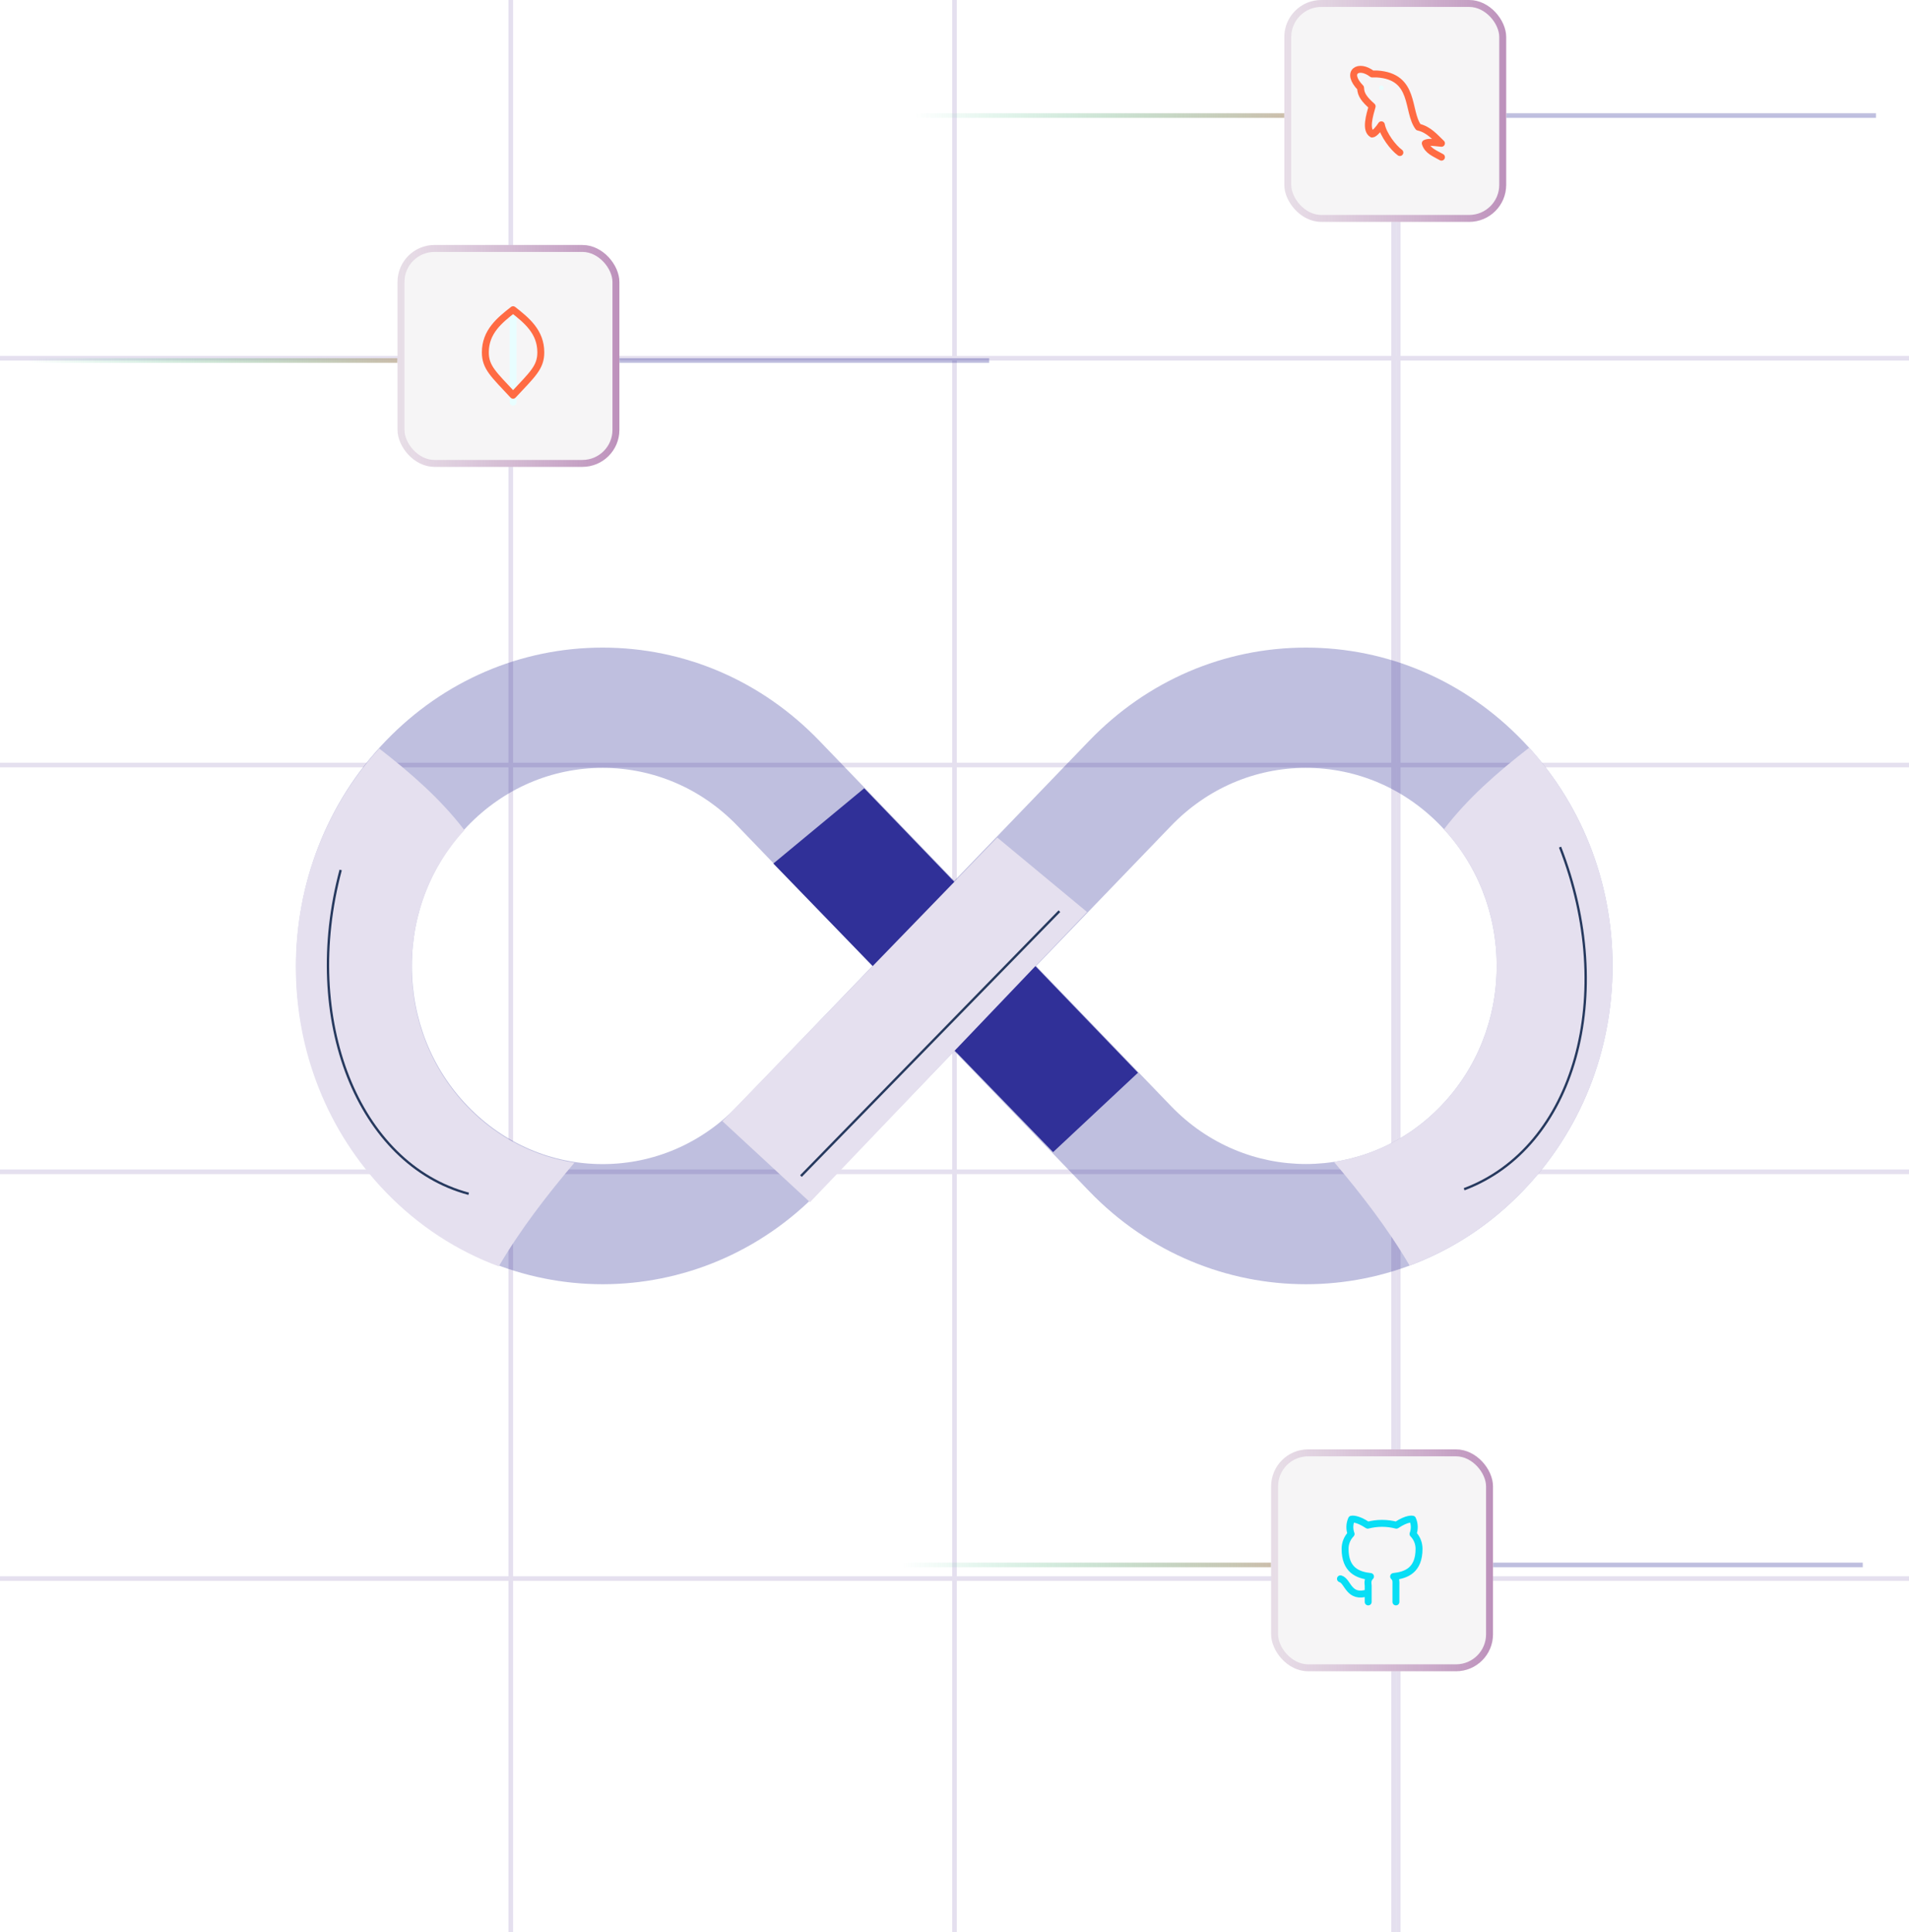 <svg width="413" height="418" viewBox="0 0 413 418" fill="none" xmlns="http://www.w3.org/2000/svg">
<line x1="4.37114e-08" y1="77.5" x2="413" y2="77.5" stroke="#E5E0EF"/>
<line x1="301.5" y1="6.49474e-08" x2="301.5" y2="418" stroke="#E5E0EF"/>
<line x1="302.5" y1="6.49474e-08" x2="302.5" y2="418" stroke="#E5E0EF"/>
<line x1="206.5" y1="6.49474e-08" x2="206.5" y2="418" stroke="#E5E0EF"/>
<line x1="110.5" y1="6.49474e-08" x2="110.5" y2="418" stroke="#E5E0EF"/>
<line x1="4.37114e-08" y1="165.5" x2="413" y2="165.5" stroke="#E5E0EF"/>
<line x1="4.37114e-08" y1="253.5" x2="413" y2="253.5" stroke="#E5E0EF"/>
<line x1="4.37114e-08" y1="341.5" x2="413" y2="341.5" stroke="#E5E0EF"/>
<path d="M134 78H214" stroke="#000080" stroke-opacity="0.25"/>
<path d="M86 78H6" stroke="url(#paint0_linear_63_283)" stroke-opacity="0.8"/>
<g filter="url(#filter0_b_63_283)">
<rect x="86" y="53" width="48" height="48" rx="8" fill="#F6F5F6"/>
<rect x="86.75" y="53.75" width="46.5" height="46.5" rx="7.25" stroke="url(#paint1_linear_63_283)" stroke-opacity="0.8" stroke-width="1.5"/>
</g>
<g clip-path="url(#clip0_63_283)">
<path d="M111 68V87" stroke="#E8FEFF" stroke-width="1.5" stroke-linecap="round" stroke-linejoin="round"/>
<path d="M117 76.227C117 79.5 115.188 80.997 111 85.5C106.812 80.997 105 79.5 105 76.227C105 71.773 108.071 69.3 111 67C113.929 69.3 117 71.773 117 76.227Z" stroke="#FF6B43" stroke-width="1.5" stroke-linecap="round" stroke-linejoin="round"/>
</g>
<path d="M325.852 25H405.852" stroke="#000080" stroke-opacity="0.25"/>
<path d="M277.852 25H197.852" stroke="url(#paint2_linear_63_283)" stroke-opacity="0.8"/>
<g filter="url(#filter1_b_63_283)">
<rect x="277.852" width="48" height="48" rx="8" fill="#F6F5F6"/>
<rect x="278.602" y="0.75" width="46.5" height="46.5" rx="7.25" stroke="url(#paint3_linear_63_283)" stroke-opacity="0.8" stroke-width="1.5"/>
</g>
<g clip-path="url(#clip1_63_283)">
<path d="M302.852 33C301.425 31.974 299.262 29.146 298.852 27C298.366 27.77 297.351 29 296.852 29C295.353 28.112 296.278 25.027 296.852 23C295.256 21.567 294.384 20.542 294.352 19C291.002 15.56 293.908 13.73 296.852 16H297.852C306.334 16.5 304.273 24.07 306.852 27.5C309.147 28.022 310.517 29.754 311.852 31C309.766 30.8 309.068 30.656 308.352 31C308.83 32.64 310.475 33.2 311.852 34" stroke="#FF6B43" stroke-width="1.5" stroke-linecap="round" stroke-linejoin="round"/>
<path d="M298.852 19H298.862" stroke="#E8FEFF" stroke-linecap="round" stroke-linejoin="round"/>
</g>
<path d="M323 338.55H403" stroke="#000080" stroke-opacity="0.25"/>
<path d="M275 338.55H195" stroke="url(#paint4_linear_63_283)" stroke-opacity="0.8"/>
<g filter="url(#filter2_b_63_283)">
<rect x="275" y="313.55" width="48" height="48" rx="8" fill="#F6F5F6"/>
<rect x="275.75" y="314.3" width="46.5" height="46.5" rx="7.25" stroke="url(#paint5_linear_63_283)" stroke-opacity="0.8" stroke-width="1.5"/>
</g>
<g clip-path="url(#clip2_63_283)">
<path d="M296 344.55C291.7 345.95 291.7 342.05 290 341.55M302 346.55V343.05C302 342.05 302.1 341.65 301.5 341.05C304.3 340.75 307 339.65 307 335.05C306.999 333.855 306.533 332.707 305.7 331.85C306.09 330.812 306.055 329.661 305.6 328.65C305.6 328.65 304.5 328.35 302.1 329.95C300.067 329.42 297.933 329.42 295.9 329.95C293.5 328.35 292.4 328.65 292.4 328.65C291.945 329.661 291.91 330.812 292.3 331.85C291.467 332.707 291.001 333.855 291 335.05C291 339.65 293.7 340.75 296.5 341.05C295.9 341.65 295.9 342.25 296 343.05V346.55" stroke="#08DEF5" stroke-width="1.5" stroke-linecap="round" stroke-linejoin="round"/>
</g>
<path d="M329.433 160.273C316.903 147.264 300.247 140.1 282.528 140.1C264.811 140.1 248.152 147.264 235.622 160.273L206.45 190.565L177.276 160.273C164.749 147.264 148.091 140.1 130.373 140.1C112.654 140.1 95.998 147.264 83.468 160.273C57.604 187.128 57.604 230.824 83.468 257.681C96.4 271.108 113.386 277.822 130.373 277.822C147.358 277.822 164.344 271.109 177.276 257.681L206.45 227.387L235.622 257.681C248.556 271.108 265.543 277.822 282.528 277.822C299.514 277.822 316.502 271.107 329.433 257.681C341.96 244.671 348.86 227.374 348.86 208.977C348.86 190.58 341.96 173.283 329.433 160.273ZM159.558 239.283C151.763 247.377 141.397 251.834 130.373 251.834C119.347 251.834 108.982 247.377 101.185 239.282C93.39 231.187 89.098 220.425 89.098 208.977C89.098 197.529 93.39 186.767 101.185 178.672C108.982 170.577 119.347 166.118 130.373 166.118C141.397 166.118 151.763 170.576 159.558 178.672L188.743 208.977L159.558 239.283ZM188.743 208.977L159.558 239.283L188.743 208.977ZM311.715 239.283C295.622 255.993 269.436 255.993 253.344 239.283L224.157 208.977L253.344 178.672C261.141 170.577 271.504 166.118 282.529 166.118C293.553 166.118 303.919 170.576 311.715 178.672C319.513 186.767 323.804 197.529 323.804 208.977C323.803 220.424 319.512 231.186 311.715 239.283Z" fill="#000080" fill-opacity="0.25"/>
<path d="M246.193 232.064L186.966 170.528L167.303 186.815L227.834 249.241L246.193 232.064Z" fill="#000080" fill-opacity="0.75"/>
<path d="M330.819 161.755C324.01 167.032 317.5 172.706 312.394 179.409C319.756 187.414 323.807 197.869 323.807 208.976C323.807 220.424 319.516 231.186 311.717 239.282C305.213 246.036 297.058 250.056 288.589 251.351C294.441 258.268 300.266 265.772 304.956 273.781C313.899 270.463 322.289 265.101 329.437 257.68C341.964 244.67 348.864 227.373 348.864 208.976C348.864 191.268 342.47 174.582 330.819 161.755Z" fill="#E5E0EF"/>
<path d="M82.044 161.933C88.852 167.21 95.365 172.884 100.469 179.587C93.108 187.593 89.057 198.047 89.057 209.153C89.057 220.602 93.35 231.364 101.147 239.459C107.651 246.214 115.804 250.234 124.275 251.528C118.42 258.444 112.597 265.951 107.906 273.96C98.964 270.64 90.575 265.279 83.427 257.857C70.899 244.849 64 227.552 64 209.153C64 191.445 70.394 174.76 82.044 161.933Z" fill="#E5E0EF"/>
<path d="M156.288 242.547L215.752 181.188L235.177 197.298L175.24 260.079L156.288 242.547Z" fill="#E5E0EF"/>
<path d="M173.279 254.424L229.197 197.119" stroke="#26395E" stroke-width="0.508" stroke-miterlimit="10"/>
<path d="M73.701 188.203C65.072 220.533 77.459 251.865 101.399 258.255" stroke="#26395E" stroke-width="0.508" stroke-miterlimit="10"/>
<path d="M337.505 183.257C349.987 215.179 340.707 248.283 316.753 257.273" stroke="#26395E" stroke-width="0.508" stroke-miterlimit="10"/>
<defs>
<filter id="filter0_b_63_283" x="78" y="45" width="64" height="64" filterUnits="userSpaceOnUse" color-interpolation-filters="sRGB">
<feFlood flood-opacity="0" result="BackgroundImageFix"/>
<feGaussianBlur in="BackgroundImageFix" stdDeviation="4"/>
<feComposite in2="SourceAlpha" operator="in" result="effect1_backgroundBlur_63_283"/>
<feBlend mode="normal" in="SourceGraphic" in2="effect1_backgroundBlur_63_283" result="shape"/>
</filter>
<filter id="filter1_b_63_283" x="269.852" y="-8" width="64" height="64" filterUnits="userSpaceOnUse" color-interpolation-filters="sRGB">
<feFlood flood-opacity="0" result="BackgroundImageFix"/>
<feGaussianBlur in="BackgroundImageFix" stdDeviation="4"/>
<feComposite in2="SourceAlpha" operator="in" result="effect1_backgroundBlur_63_283"/>
<feBlend mode="normal" in="SourceGraphic" in2="effect1_backgroundBlur_63_283" result="shape"/>
</filter>
<filter id="filter2_b_63_283" x="267" y="305.55" width="64" height="64" filterUnits="userSpaceOnUse" color-interpolation-filters="sRGB">
<feFlood flood-opacity="0" result="BackgroundImageFix"/>
<feGaussianBlur in="BackgroundImageFix" stdDeviation="4"/>
<feComposite in2="SourceAlpha" operator="in" result="effect1_backgroundBlur_63_283"/>
<feBlend mode="normal" in="SourceGraphic" in2="effect1_backgroundBlur_63_283" result="shape"/>
</filter>
<linearGradient id="paint0_linear_63_283" x1="86" y1="78.5" x2="6" y2="78.5" gradientUnits="userSpaceOnUse">
<stop stop-color="#BFAE97"/>
<stop offset="1" stop-color="#4CCD99" stop-opacity="0"/>
</linearGradient>
<linearGradient id="paint1_linear_63_283" x1="86" y1="77" x2="134" y2="77" gradientUnits="userSpaceOnUse">
<stop stop-color="#BB96BA" stop-opacity="0.3"/>
<stop offset="1" stop-color="#AF78AD"/>
</linearGradient>
<linearGradient id="paint2_linear_63_283" x1="277.852" y1="25.5" x2="197.852" y2="25.5" gradientUnits="userSpaceOnUse">
<stop stop-color="#BFAE97"/>
<stop offset="1" stop-color="#4CCD99" stop-opacity="0"/>
</linearGradient>
<linearGradient id="paint3_linear_63_283" x1="277.852" y1="24" x2="325.852" y2="24" gradientUnits="userSpaceOnUse">
<stop stop-color="#BB96BA" stop-opacity="0.3"/>
<stop offset="1" stop-color="#AF78AD"/>
</linearGradient>
<linearGradient id="paint4_linear_63_283" x1="275" y1="339.05" x2="195" y2="339.05" gradientUnits="userSpaceOnUse">
<stop stop-color="#BFAE97"/>
<stop offset="1" stop-color="#4CCD99" stop-opacity="0"/>
</linearGradient>
<linearGradient id="paint5_linear_63_283" x1="275" y1="337.55" x2="323" y2="337.55" gradientUnits="userSpaceOnUse">
<stop stop-color="#BB96BA" stop-opacity="0.3"/>
<stop offset="1" stop-color="#AF78AD"/>
</linearGradient>
<clipPath id="clip0_63_283">
<rect width="24" height="24" fill="white" transform="translate(99 65)"/>
</clipPath>
<clipPath id="clip1_63_283">
<rect width="24" height="24" fill="white" transform="translate(289.852 12)"/>
</clipPath>
<clipPath id="clip2_63_283">
<rect width="24" height="24" fill="white" transform="translate(287 325.55)"/>
</clipPath>
</defs>
</svg>
